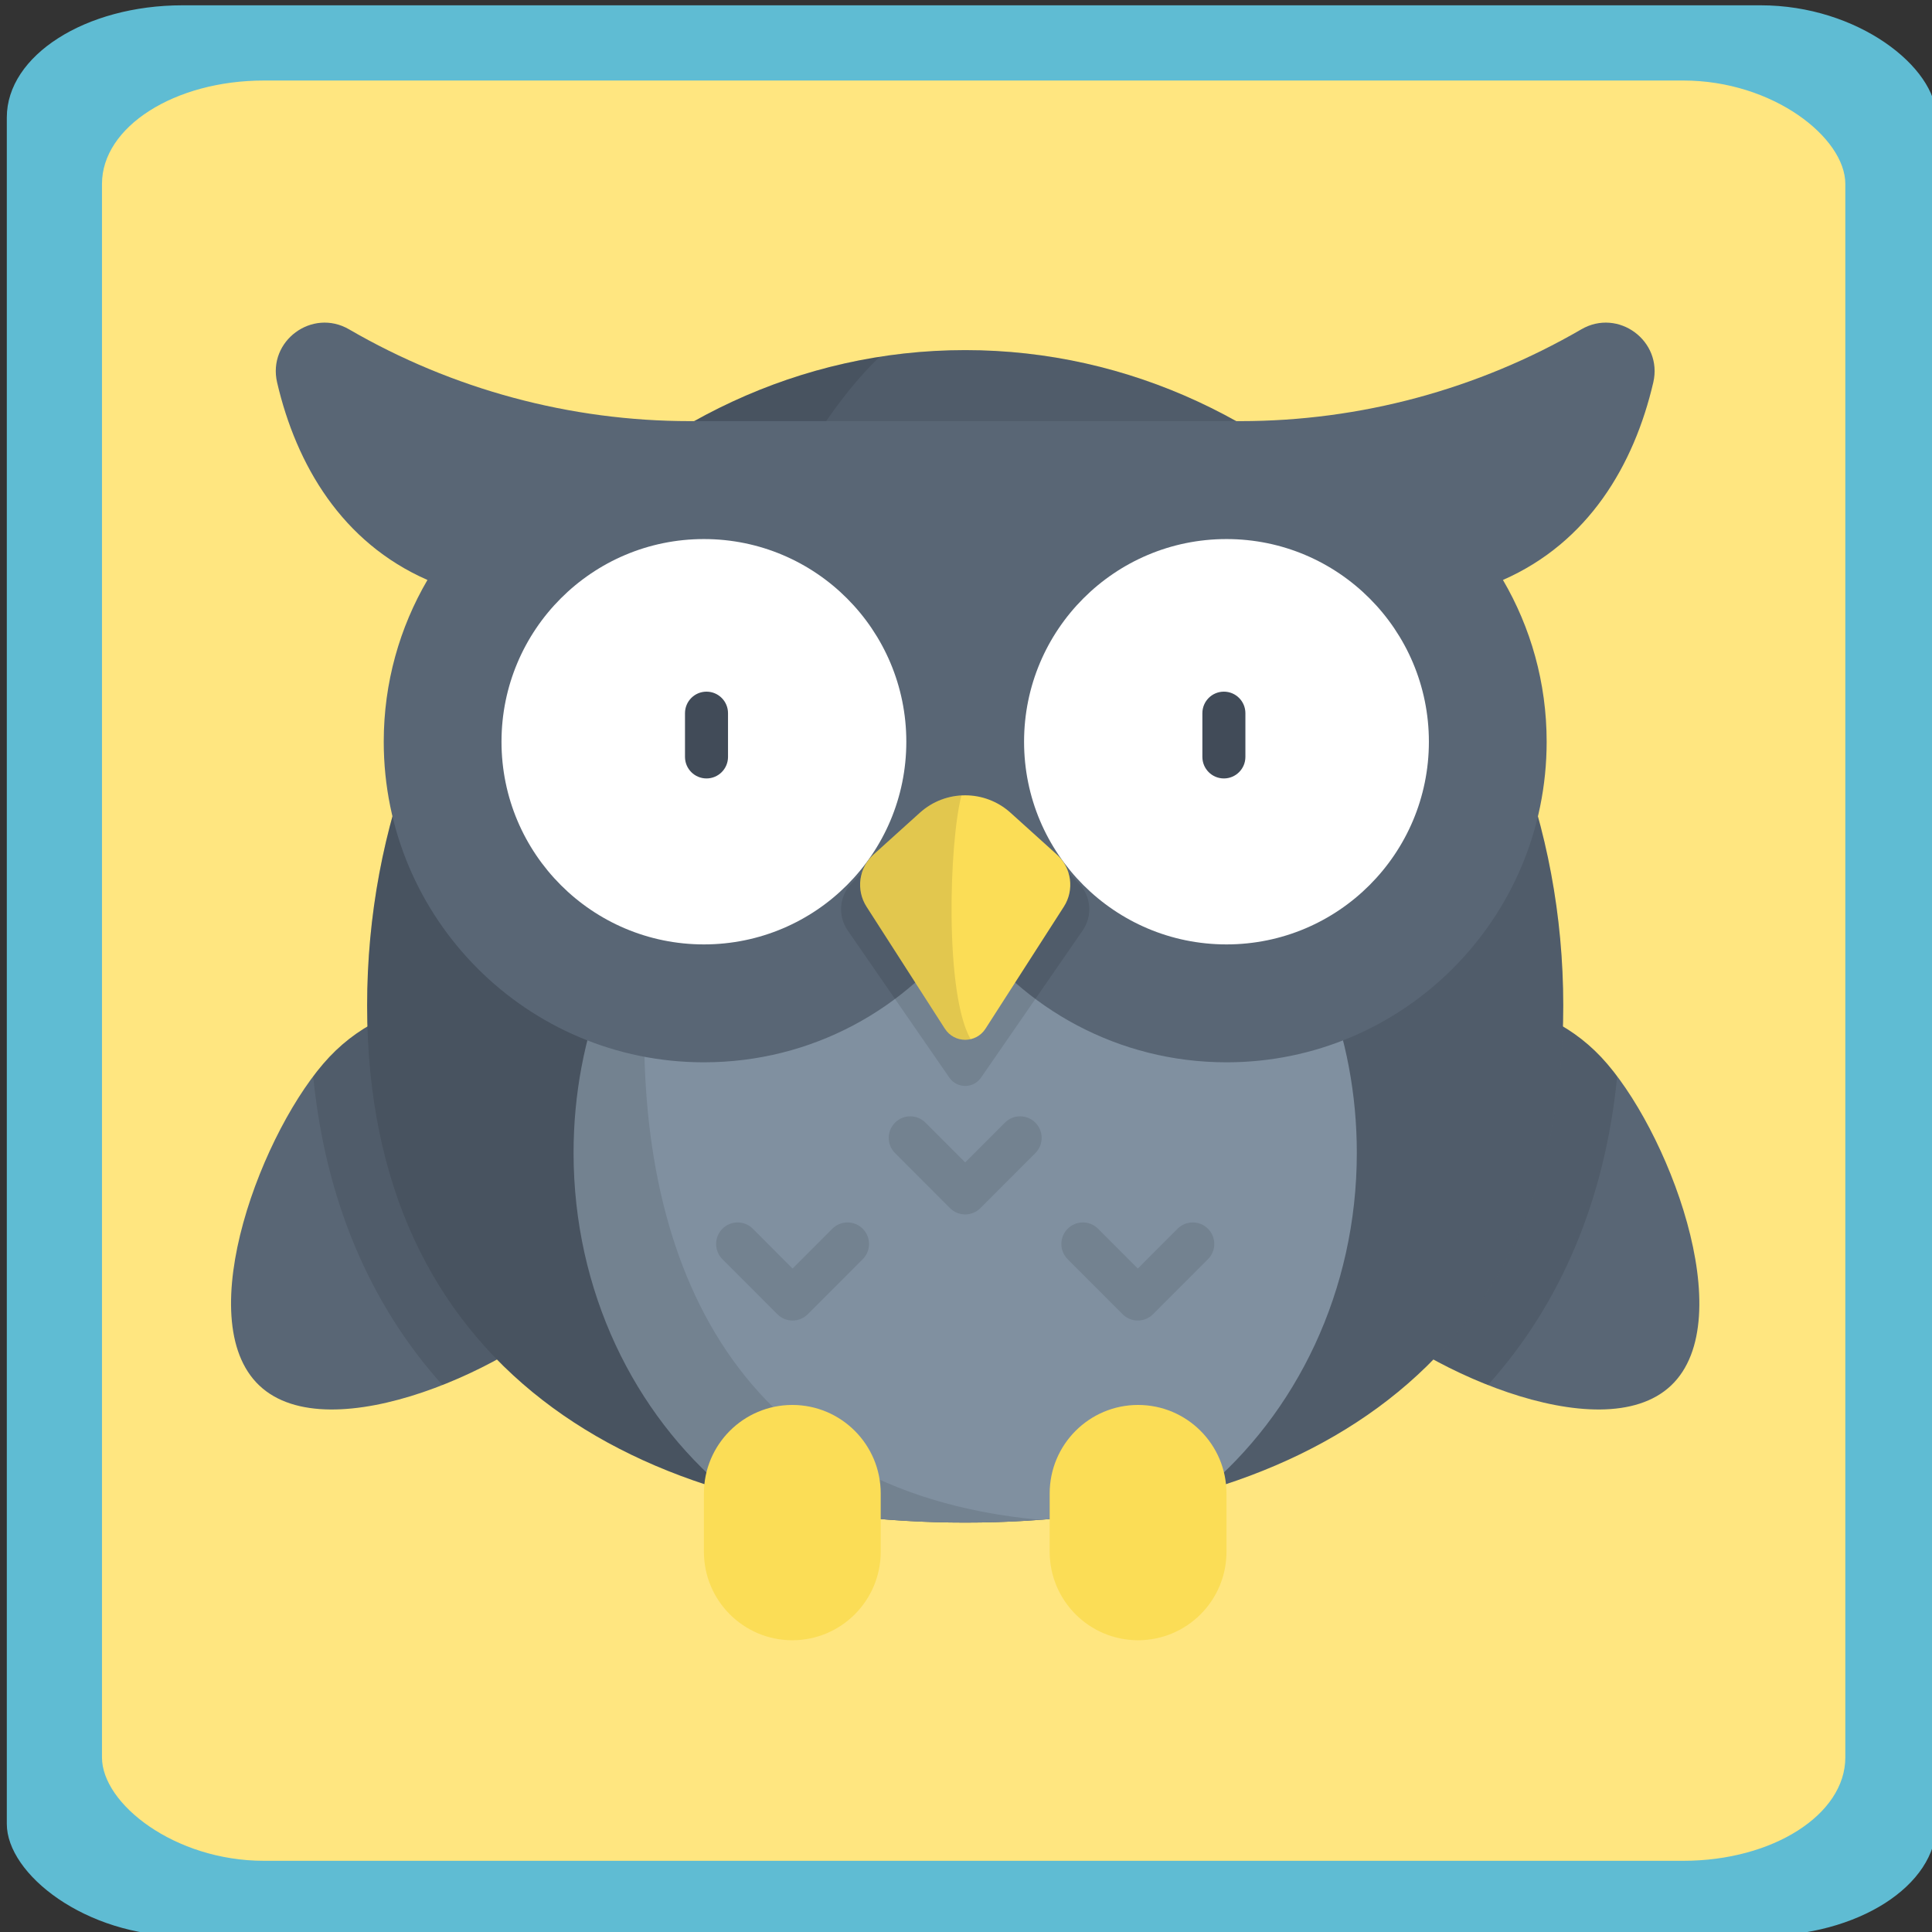 <?xml version="1.0" encoding="UTF-8" standalone="no"?>
<!-- Generator: Adobe Illustrator 19.0.0, SVG Export Plug-In . SVG Version: 6.00 Build 0)  -->

<svg
   xmlns:dc="http://purl.org/dc/elements/1.1/"
   xmlns:cc="http://creativecommons.org/ns#"
   xmlns:rdf="http://www.w3.org/1999/02/22-rdf-syntax-ns#"
   xmlns:svg="http://www.w3.org/2000/svg"
   xmlns="http://www.w3.org/2000/svg"
   xmlns:sodipodi="http://sodipodi.sourceforge.net/DTD/sodipodi-0.dtd"
   xmlns:inkscape="http://www.inkscape.org/namespaces/inkscape"
   version="1.1"
   id="Layer_1"
   x="0px"
   y="0px"
   viewBox="0 0 512 512"
   style="enable-background:new 0 0 512 512;"
   xml:space="preserve"
   sodipodi:docname="owl.svg"
   inkscape:version="0.92.2 (5c3e80d, 2017-08-06)"><rect x="0" y="0" width="512" height="512" fill="#333333" stroke="none"/><defs
     id="defs43" /><sodipodi:namedview
     pagecolor="#ffffff"
     bordercolor="#666666"
     borderopacity="1"
     objecttolerance="10"
     gridtolerance="10"
     guidetolerance="10"
     inkscape:pageopacity="0"
     inkscape:pageshadow="2"
     inkscape:window-width="1280"
     inkscape:window-height="945"
     id="namedview41"
     showgrid="false"
     inkscape:zoom="0.65186406"
     inkscape:cx="61.666651"
     inkscape:cy="416.60877"
     inkscape:window-x="-9"
     inkscape:window-y="-9"
     inkscape:window-maximized="1"
     inkscape:current-layer="g8" /><g
     id="g858"
     transform="translate(1.534)"><g
       transform="matrix(1.567,0,0,1,-145.237,0)"
       id="g8"><rect
         style="opacity:1;fill:#5fbcd3;fill-opacity:1;stroke:none;stroke-width:0.341;stroke-linecap:butt;stroke-miterlimit:4;stroke-dasharray:none;stroke-dashoffset:0;stroke-opacity:1;paint-order:normal"
         id="rect841"
         width="326.329"
         height="511.659"
         x="92.858"
         y="1.406"
         ry="29.706" /><rect
         ry="27.392"
         y="21.34"
         x="108.953"
         height="471.792"
         width="294.832"
         id="rect843"
         style="opacity:1;fill:#ffe680;fill-opacity:1;stroke:none;stroke-width:0.311;stroke-linecap:butt;stroke-miterlimit:4;stroke-dasharray:none;stroke-dashoffset:0;stroke-opacity:1;paint-order:normal" /><g
         id="g961"
         transform="matrix(0.485,0,0,0.761,130.779,65.272)"><path
           id="path834"
           d="M 122.732,365.831 C 99.664,390.25 34.29,419.797 9.871,396.728 -14.548,373.66 11.234,306.712 34.303,282.293 c 23.068,-24.419 61.565,-25.514 85.984,-2.446 24.419,23.068 25.514,61.565 2.445,85.984 z"
           style="fill:#596675"
           inkscape:connector-curvature="0" /><path
           id="path836"
           d="m 120.287,279.847 c -24.419,-23.069 -62.916,-21.974 -85.984,2.446 -1.876,1.986 -3.77,4.257 -5.653,6.759 4.197,42.635 19.503,79.084 45.068,107.5 19.839,-7.806 38.676,-19.777 49.015,-30.721 23.068,-24.419 21.973,-62.916 -2.446,-85.984 z"
           style="opacity:0.1;enable-background:new"
           inkscape:connector-curvature="0" /><path
           id="path838"
           d="m 389.268,365.831 c 23.068,24.419 88.442,53.966 112.862,30.897 24.419,-23.068 -1.363,-90.016 -24.432,-114.435 -23.068,-24.419 -61.565,-25.514 -85.984,-2.446 -24.42,23.068 -25.515,61.565 -2.446,85.984 z"
           style="fill:#596675"
           inkscape:connector-curvature="0" /><path
           id="path840"
           d="m 391.713,279.847 c 24.419,-23.069 62.916,-21.974 85.984,2.446 1.876,1.986 3.77,4.257 5.653,6.759 -4.197,42.635 -19.503,79.084 -45.068,107.5 -19.839,-7.806 -38.676,-19.777 -49.015,-30.721 -23.068,-24.419 -21.973,-62.916 2.446,-85.984 z"
           style="opacity:0.1;enable-background:new"
           inkscape:connector-curvature="0" /><path
           id="path842"
           d="M 464.547,264.432 C 464.547,138.355 371.177,36.149 256,36.149 c -115.177,0 -208.547,102.206 -208.547,228.283 0,126.077 93.37,180.023 208.547,180.023 115.177,0 208.547,-53.946 208.547,-180.023 z"
           style="fill:#596675"
           inkscape:connector-curvature="0" /><path
           id="path844"
           d="M 464.547,264.432 C 464.547,138.355 371.177,36.149 256,36.149 c -115.177,0 -208.547,102.206 -208.547,228.283 0,126.077 93.37,180.023 208.547,180.023 115.177,0 208.547,-53.946 208.547,-180.023 z"
           style="opacity:0.1;enable-background:new"
           inkscape:connector-curvature="0" /><path
           id="path846"
           d="m 256,167.362 c -75.42,0 -136.56,66.4 -136.56,148.308 0,48.074 21.068,90.798 53.717,117.898 25.395,7.352 53.403,10.887 82.843,10.887 29.44,0 57.448,-3.534 82.843,-10.887 32.649,-27.1 53.717,-69.823 53.717,-117.898 C 392.559,233.762 331.42,167.362 256,167.362 Z"
           style="fill:#8090a0"
           inkscape:connector-curvature="0" /><g
           id="g854"
           style="opacity:0.1"><path
             id="path848"
             d="m 256,337.137 c -1.919,0 -3.839,-0.732 -5.303,-2.197 l -19.16,-19.159 c -2.929,-2.929 -2.929,-7.678 0,-10.607 2.929,-2.929 7.678,-2.929 10.606,0 L 256,319.031 269.856,305.175 c 2.929,-2.929 7.678,-2.929 10.607,0 2.929,2.929 2.929,7.678 0,10.607 l -19.16,19.159 c -1.464,1.464 -3.384,2.196 -5.303,2.196 z"
             inkscape:connector-curvature="0" /><path
             id="path850"
             d="m 195.808,374.092 c -1.989,0 -3.897,-0.79 -5.303,-2.197 l -19.16,-19.16 c -2.929,-2.929 -2.929,-7.678 0,-10.607 2.929,-2.929 7.678,-2.929 10.606,0 l 13.856,13.857 13.856,-13.857 c 2.929,-2.929 7.678,-2.929 10.606,0 2.929,2.929 2.929,7.678 0,10.607 l -19.159,19.16 c -1.405,1.407 -3.313,2.197 -5.302,2.197 z"
             inkscape:connector-curvature="0" /><path
             id="path852"
             d="m 316.192,374.092 v 0 c -1.989,0 -3.897,-0.79 -5.303,-2.197 l -19.159,-19.16 c -2.929,-2.929 -2.929,-7.678 0,-10.607 2.929,-2.929 7.678,-2.93 10.606,0 l 13.856,13.857 13.856,-13.857 c 2.929,-2.929 7.678,-2.929 10.607,0 2.929,2.929 2.929,7.678 0,10.607 l -19.16,19.16 c -1.406,1.407 -3.313,2.197 -5.303,2.197 z"
             inkscape:connector-curvature="0" /></g><path
           id="path856"
           d="M 226.186,38.481 C 125.134,54.318 47.453,149.437 47.453,264.432 c 0,126.077 93.37,180.023 208.547,180.023 8.815,0 17.5,-0.32 26.027,-0.96 C 63.811,423.364 151.819,109.139 226.186,38.481 Z"
           style="opacity:0.1;enable-background:new"
           inkscape:connector-curvature="0" /><path
           id="path858"
           d="m 470.847,28.915 v 0 c -36.123,20.94 -77.136,31.968 -118.89,31.968 H 160.042 c -41.754,0 -82.767,-11.028 -118.89,-31.968 v 0 C 28.292,21.46 12.688,32.96 16.068,47.436 c 6.708,28.727 22.591,55.692 52.42,68.758 -9.684,16.537 -15.241,35.784 -15.241,56.332 0,61.659 49.984,111.643 111.643,111.643 37.614,0 70.883,-18.602 91.111,-47.108 20.228,28.506 53.496,47.108 91.111,47.108 61.659,0 111.643,-49.984 111.643,-111.643 0,-20.548 -5.557,-39.795 -15.241,-56.332 29.829,-13.067 45.712,-40.031 52.42,-68.758 C 499.312,32.96 483.708,21.46 470.847,28.915 Z"
           style="fill:#596675"
           inkscape:connector-curvature="0" /><g
           id="g864"><circle
             id="circle860"
             r="70.58"
             cy="172.53"
             cx="164.89"
             style="fill:#ffffff" /><circle
             id="circle862"
             r="70.58"
             cy="172.53"
             cx="347.11"
             style="fill:#ffffff" /></g><path
           id="path866"
           d="m 271.813,197.263 23.809,24.587 c 4.302,4.442 4.867,11.305 1.35,16.391 l -35.45,51.262 c -2.67,3.86 -8.375,3.86 -11.045,0 l -35.45,-51.262 c -3.517,-5.086 -2.952,-11.948 1.35,-16.391 l 23.809,-24.587 z"
           style="opacity:0.1;enable-background:new"
           inkscape:connector-curvature="0" /><path
           id="path868"
           d="m 240.187,197.263 -16.16,14.566 c -5.146,4.638 -6.173,12.322 -2.426,18.15 l 27.316,42.481 c 3.315,5.156 10.852,5.156 14.167,0 L 290.4,229.979 c 3.747,-5.827 2.72,-13.511 -2.426,-18.15 l -16.16,-14.566 c -8.987,-8.1 -22.641,-8.1 -31.627,0 z"
           style="fill:#fbdd56"
           inkscape:connector-curvature="0" /><path
           id="path870"
           d="m 254.686,191.247 c -5.215,0.29 -10.354,2.28 -14.499,6.016 l -16.16,14.566 c -5.146,4.638 -6.173,12.322 -2.426,18.149 l 27.316,42.481 c 2.044,3.178 5.69,4.39 8.964,3.65 -9.099,-15.989 -7.491,-68.331 -3.195,-84.862 z"
           style="opacity:0.1;enable-background:new"
           inkscape:connector-curvature="0" /><g
           id="g876"><path
             id="path872"
             d="m 195.716,485.424 v 0 c -17.025,0 -30.827,-13.802 -30.827,-30.827 v -20.285 c 0,-17.025 13.802,-30.827 30.827,-30.827 v 0 c 17.025,0 30.827,13.802 30.827,30.827 v 20.285 c 0.001,17.025 -13.801,30.827 -30.827,30.827 z"
             style="fill:#fbdd56"
             inkscape:connector-curvature="0" /><path
             id="path874"
             d="m 316.283,485.424 v 0 c 17.025,0 30.827,-13.802 30.827,-30.827 v -20.285 c 0,-17.025 -13.802,-30.827 -30.827,-30.827 v 0 c -17.025,0 -30.827,13.802 -30.827,30.827 v 20.285 c 0,17.025 13.802,30.827 30.827,30.827 z"
             style="fill:#fbdd56"
             inkscape:connector-curvature="0" /></g><g
           id="g882"><path
             id="path878"
             d="m 165.795,185.314 c -4.142,0 -7.5,-3.358 -7.5,-7.5 v -15.225 c 0,-4.142 3.358,-7.5 7.5,-7.5 4.142,0 7.5,3.358 7.5,7.5 v 15.225 c 0,4.142 -3.358,7.5 -7.5,7.5 z"
             style="fill:#414b58"
             inkscape:connector-curvature="0" /><path
             id="path880"
             d="m 346.205,185.314 c -4.142,0 -7.5,-3.358 -7.5,-7.5 v -15.225 c 0,-4.142 3.358,-7.5 7.5,-7.5 4.142,0 7.5,3.358 7.5,7.5 v 15.225 c 0,4.142 -3.358,7.5 -7.5,7.5 z"
             style="fill:#414b58"
             inkscape:connector-curvature="0" /></g><g
           id="g884" /><g
           id="g886" /><g
           id="g888" /><g
           id="g890" /><g
           id="g892" /><g
           id="g894" /><g
           id="g896" /><g
           id="g898" /><g
           id="g900" /><g
           id="g902" /><g
           id="g904" /><g
           id="g906" /><g
           id="g908" /><g
           id="g910" /><g
           id="g912" /></g></g></g><g
     id="g10" /><g
     id="g12" /><g
     id="g14" /><g
     id="g16" /><g
     id="g18" /><g
     id="g20" /><g
     id="g22" /><g
     id="g24" /><g
     id="g26" /><g
     id="g28" /><g
     id="g30" /><g
     id="g32" /><g
     id="g34" /><g
     id="g36" /><g
     id="g38" /></svg>